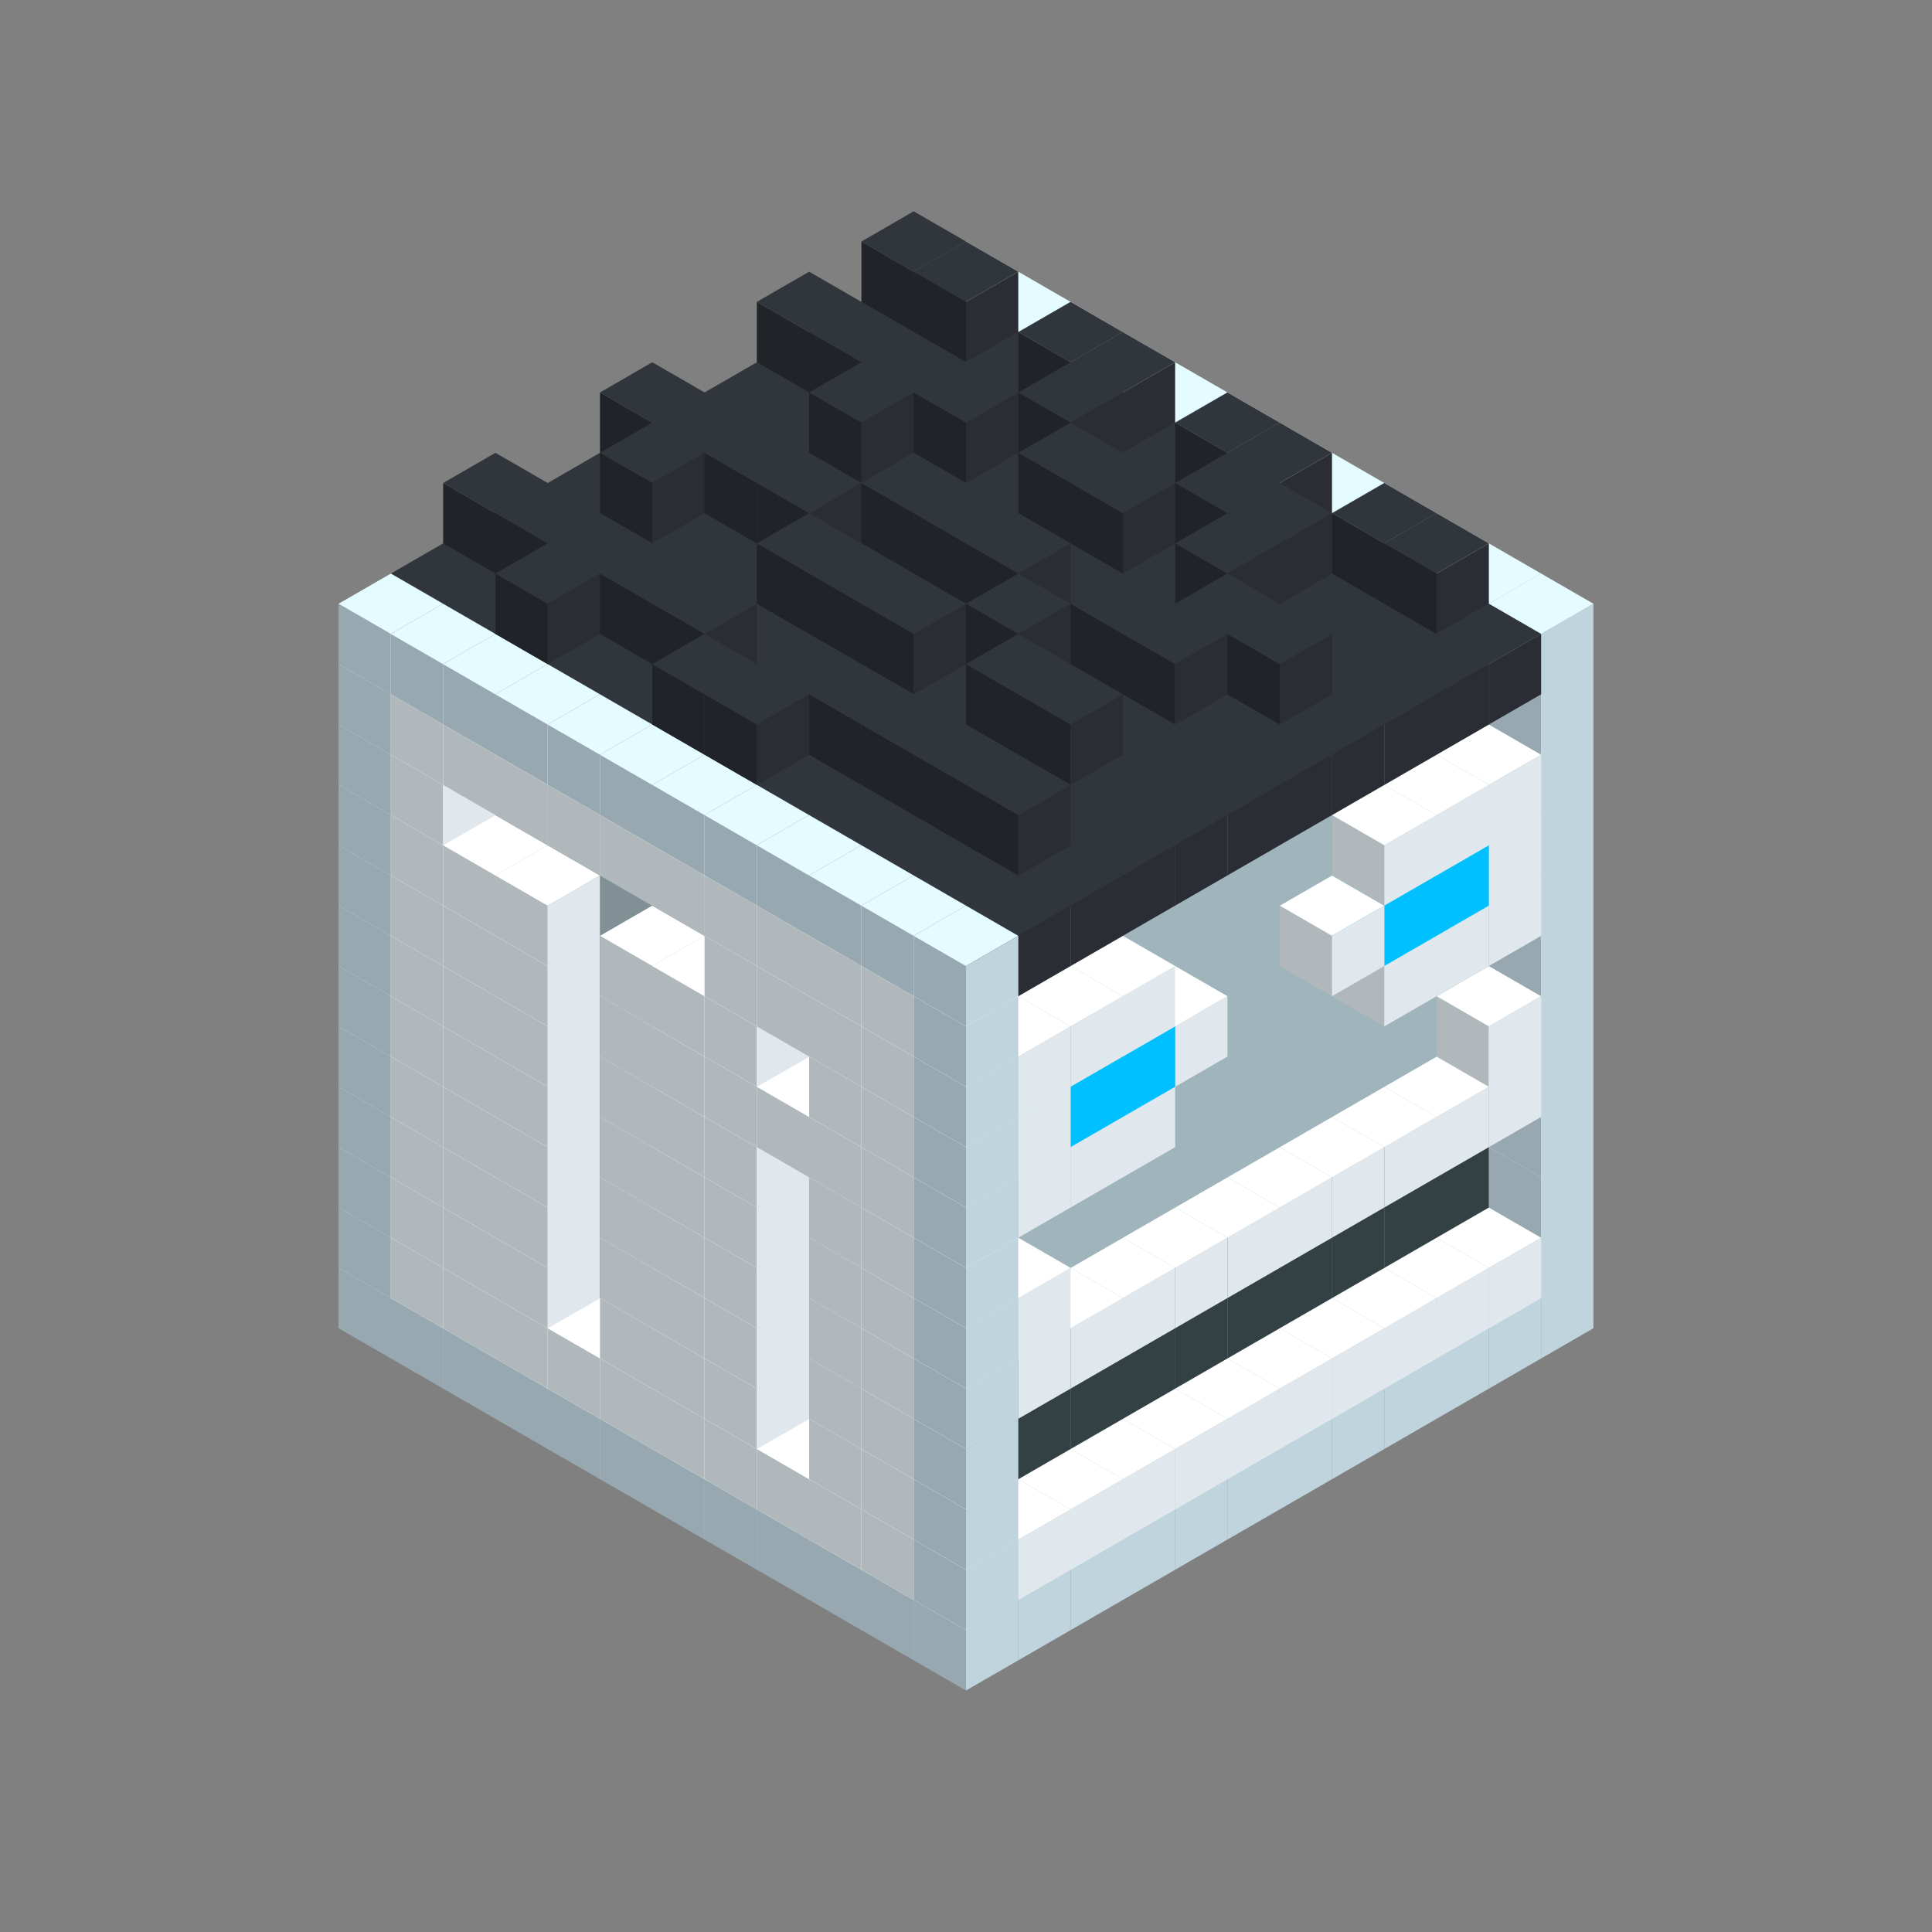 
<svg width='600' height='600' viewBox='4436371 5550000 3200000 3200000' xmlns='http://www.w3.org/2000/svg' xmlns:xlink='http://www.w3.org/1999/xlink'>
<rect x="4436371" y="5550000" width="3200000" height="3200000" fill="#808080" stroke="none"/>
<use xlink:href='#v-0x000000ff-4' transform='translate(983738,3600000)'/>
<use xlink:href='#v-0x000000ff-4' transform='translate(1070341,3650000)'/>
<use xlink:href='#v-0x000000ff-4' transform='translate(1156944,3700000)'/>
<use xlink:href='#v-0x000000ff-4' transform='translate(1243547,3750000)'/>
<use xlink:href='#v-0x000000ff-4' transform='translate(1330150,3800000)'/>
<use xlink:href='#v-0x000000ff-4' transform='translate(1416753,3850000)'/>
<use xlink:href='#v-0x000000ff-4' transform='translate(1503356,3900000)'/>
<use xlink:href='#v-0x000000ff-4' transform='translate(1589959,3950000)'/>
<use xlink:href='#v-0x000000ff-4' transform='translate(1676562,4000000)'/>
<use xlink:href='#v-0x000000ff-4' transform='translate(1763165,4050000)'/>
<use xlink:href='#v-0x000000ff-4' transform='translate(1849768,4100000)'/>
<use xlink:href='#v-0x000000ff-4' transform='translate(2889004,3600000)'/>
<use xlink:href='#v-0x000000ff-4' transform='translate(2802401,3650000)'/>
<use xlink:href='#v-0x000000ff-4' transform='translate(2715798,3700000)'/>
<use xlink:href='#v-0x000000ff-4' transform='translate(2629195,3750000)'/>
<use xlink:href='#v-0x000000ff-4' transform='translate(2542592,3800000)'/>
<use xlink:href='#v-0x000000ff-4' transform='translate(2455989,3850000)'/>
<use xlink:href='#v-0x000000ff-4' transform='translate(2369386,3900000)'/>
<use xlink:href='#v-0x000000ff-4' transform='translate(2282783,3950000)'/>
<use xlink:href='#v-0x000000ff-4' transform='translate(2196180,4000000)'/>
<use xlink:href='#v-0x000000ff-4' transform='translate(2109577,4050000)'/>
<use xlink:href='#v-0x000000ff-4' transform='translate(2022974,4100000)'/>
<use xlink:href='#v-0x000000ff-4' transform='translate(1936371,4150000)'/>
<use xlink:href='#v-0x000000ff-4' transform='translate(983738,3500000)'/>
<use xlink:href='#v-0x000000ff-1' transform='translate(1070341,3550000)'/>
<use xlink:href='#v-0x000000ff-1' transform='translate(1156944,3600000)'/>
<use xlink:href='#v-0x000000ff-1' transform='translate(1243547,3650000)'/>
<use xlink:href='#v-0x000000ff-1' transform='translate(1330150,3700000)'/>
<use xlink:href='#v-0x000000ff-1' transform='translate(1416753,3750000)'/>
<use xlink:href='#v-0x000000ff-1' transform='translate(1503356,3800000)'/>
<use xlink:href='#v-0x000000ff-1' transform='translate(1589959,3850000)'/>
<use xlink:href='#v-0x000000ff-1' transform='translate(1676562,3900000)'/>
<use xlink:href='#v-0x000000ff-1' transform='translate(1763165,3950000)'/>
<use xlink:href='#v-0x000000ff-2' transform='translate(2715798,3500000)'/>
<use xlink:href='#v-0x000000ff-2' transform='translate(2629195,3550000)'/>
<use xlink:href='#v-0x000000ff-2' transform='translate(2542592,3600000)'/>
<use xlink:href='#v-0x000000ff-2' transform='translate(2455989,3650000)'/>
<use xlink:href='#v-0x000000ff-2' transform='translate(2369386,3700000)'/>
<use xlink:href='#v-0x000000ff-2' transform='translate(2282783,3750000)'/>
<use xlink:href='#v-0x000000ff-2' transform='translate(2196180,3800000)'/>
<use xlink:href='#v-0x000000ff-2' transform='translate(2109577,3850000)'/>
<use xlink:href='#v-0x000000ff-2' transform='translate(2022974,3900000)'/>
<use xlink:href='#v-0x000000ff-2' transform='translate(1936371,3950000)'/>
<use xlink:href='#v-0x000000ff-1' transform='translate(1849768,4000000)'/>
<use xlink:href='#v-0x000000ff-4' transform='translate(2889004,3500000)'/>
<use xlink:href='#v-0x000000ff-1' transform='translate(2802401,3550000)'/>
<use xlink:href='#v-0x000000ff-1' transform='translate(2715798,3600000)'/>
<use xlink:href='#v-0x000000ff-1' transform='translate(2629195,3650000)'/>
<use xlink:href='#v-0x000000ff-1' transform='translate(2542592,3700000)'/>
<use xlink:href='#v-0x000000ff-1' transform='translate(2455989,3750000)'/>
<use xlink:href='#v-0x000000ff-1' transform='translate(2369386,3800000)'/>
<use xlink:href='#v-0x000000ff-1' transform='translate(2282783,3850000)'/>
<use xlink:href='#v-0x000000ff-1' transform='translate(2196180,3900000)'/>
<use xlink:href='#v-0x000000ff-1' transform='translate(2109577,3950000)'/>
<use xlink:href='#v-0x000000ff-1' transform='translate(2022974,4000000)'/>
<use xlink:href='#v-0x000000ff-4' transform='translate(1936371,4050000)'/>
<use xlink:href='#v-0x000000ff-4' transform='translate(983738,3400000)'/>
<use xlink:href='#v-0x000000ff-1' transform='translate(1070341,3450000)'/>
<use xlink:href='#v-0x000000ff-2' transform='translate(1243547,3450000)'/>
<use xlink:href='#v-0x000000ff-1' transform='translate(1156944,3500000)'/>
<use xlink:href='#v-0x000000ff-2' transform='translate(1330150,3500000)'/>
<use xlink:href='#v-0x000000ff-1' transform='translate(1243547,3550000)'/>
<use xlink:href='#v-0x000000ff-2' transform='translate(1416753,3550000)'/>
<use xlink:href='#v-0x000000ff-2' transform='translate(1503356,3600000)'/>
<use xlink:href='#v-0x000000ff-1' transform='translate(1416753,3650000)'/>
<use xlink:href='#v-0x000000ff-2' transform='translate(1589959,3650000)'/>
<use xlink:href='#v-0x000000ff-1' transform='translate(1503356,3700000)'/>
<use xlink:href='#v-0x000000ff-2' transform='translate(1676562,3700000)'/>
<use xlink:href='#v-0x000000ff-1' transform='translate(1589959,3750000)'/>
<use xlink:href='#v-0x000000ff-2' transform='translate(1763165,3750000)'/>
<use xlink:href='#v-0x000000ff-2' transform='translate(1849768,3800000)'/>
<use xlink:href='#v-0x000000ff-1' transform='translate(1763165,3850000)'/>
<use xlink:href='#v-0x000000ff-5' transform='translate(2715798,3400000)'/>
<use xlink:href='#v-0x000000ff-5' transform='translate(2629195,3450000)'/>
<use xlink:href='#v-0x000000ff-5' transform='translate(2542592,3500000)'/>
<use xlink:href='#v-0x000000ff-5' transform='translate(2455989,3550000)'/>
<use xlink:href='#v-0x000000ff-5' transform='translate(2369386,3600000)'/>
<use xlink:href='#v-0x000000ff-5' transform='translate(2282783,3650000)'/>
<use xlink:href='#v-0x000000ff-5' transform='translate(2196180,3700000)'/>
<use xlink:href='#v-0x000000ff-5' transform='translate(2109577,3750000)'/>
<use xlink:href='#v-0x000000ff-5' transform='translate(2022974,3800000)'/>
<use xlink:href='#v-0x000000ff-5' transform='translate(1936371,3850000)'/>
<use xlink:href='#v-0x000000ff-1' transform='translate(1849768,3900000)'/>
<use xlink:href='#v-0x000000ff-4' transform='translate(2889004,3400000)'/>
<use xlink:href='#v-0x000000ff-4' transform='translate(1936371,3950000)'/>
<use xlink:href='#v-0x000000ff-4' transform='translate(983738,3300000)'/>
<use xlink:href='#v-0x000000ff-1' transform='translate(1070341,3350000)'/>
<use xlink:href='#v-0x000000ff-2' transform='translate(1243547,3350000)'/>
<use xlink:href='#v-0x000000ff-1' transform='translate(1156944,3400000)'/>
<use xlink:href='#v-0x000000ff-2' transform='translate(1330150,3400000)'/>
<use xlink:href='#v-0x000000ff-1' transform='translate(1243547,3450000)'/>
<use xlink:href='#v-0x000000ff-2' transform='translate(1416753,3450000)'/>
<use xlink:href='#v-0x000000ff-2' transform='translate(1503356,3500000)'/>
<use xlink:href='#v-0x000000ff-1' transform='translate(1416753,3550000)'/>
<use xlink:href='#v-0x000000ff-2' transform='translate(1589959,3550000)'/>
<use xlink:href='#v-0x000000ff-1' transform='translate(1503356,3600000)'/>
<use xlink:href='#v-0x000000ff-2' transform='translate(1676562,3600000)'/>
<use xlink:href='#v-0x000000ff-1' transform='translate(1589959,3650000)'/>
<use xlink:href='#v-0x000000ff-2' transform='translate(1763165,3650000)'/>
<use xlink:href='#v-0x000000ff-2' transform='translate(1849768,3700000)'/>
<use xlink:href='#v-0x000000ff-1' transform='translate(1763165,3750000)'/>
<use xlink:href='#v-0x000000ff-5' transform='translate(2715798,3300000)'/>
<use xlink:href='#v-0x000000ff-5' transform='translate(2629195,3350000)'/>
<use xlink:href='#v-0x000000ff-5' transform='translate(2542592,3400000)'/>
<use xlink:href='#v-0x000000ff-5' transform='translate(2455989,3450000)'/>
<use xlink:href='#v-0x000000ff-5' transform='translate(2369386,3500000)'/>
<use xlink:href='#v-0x000000ff-5' transform='translate(2282783,3550000)'/>
<use xlink:href='#v-0x000000ff-5' transform='translate(2196180,3600000)'/>
<use xlink:href='#v-0x000000ff-5' transform='translate(2109577,3650000)'/>
<use xlink:href='#v-0x000000ff-5' transform='translate(2022974,3700000)'/>
<use xlink:href='#v-0x000000ff-5' transform='translate(1936371,3750000)'/>
<use xlink:href='#v-0x000000ff-1' transform='translate(1849768,3800000)'/>
<use xlink:href='#v-0x000000ff-4' transform='translate(2889004,3300000)'/>
<use xlink:href='#v-0x000000ff-4' transform='translate(1936371,3850000)'/>
<use xlink:href='#v-0x000000ff-4' transform='translate(983738,3200000)'/>
<use xlink:href='#v-0x000000ff-1' transform='translate(1070341,3250000)'/>
<use xlink:href='#v-0x000000ff-2' transform='translate(1243547,3250000)'/>
<use xlink:href='#v-0x000000ff-1' transform='translate(1156944,3300000)'/>
<use xlink:href='#v-0x000000ff-2' transform='translate(1330150,3300000)'/>
<use xlink:href='#v-0x000000ff-1' transform='translate(1243547,3350000)'/>
<use xlink:href='#v-0x000000ff-2' transform='translate(1416753,3350000)'/>
<use xlink:href='#v-0x000000ff-2' transform='translate(1503356,3400000)'/>
<use xlink:href='#v-0x000000ff-1' transform='translate(1416753,3450000)'/>
<use xlink:href='#v-0x000000ff-2' transform='translate(1589959,3450000)'/>
<use xlink:href='#v-0x000000ff-1' transform='translate(1503356,3500000)'/>
<use xlink:href='#v-0x000000ff-2' transform='translate(1676562,3500000)'/>
<use xlink:href='#v-0x000000ff-1' transform='translate(1589959,3550000)'/>
<use xlink:href='#v-0x000000ff-2' transform='translate(1763165,3550000)'/>
<use xlink:href='#v-0x000000ff-2' transform='translate(1849768,3600000)'/>
<use xlink:href='#v-0x000000ff-1' transform='translate(1763165,3650000)'/>
<use xlink:href='#v-0x000000ff-2' transform='translate(2715798,3200000)'/>
<use xlink:href='#v-0x000000ff-2' transform='translate(2629195,3250000)'/>
<use xlink:href='#v-0x000000ff-2' transform='translate(2542592,3300000)'/>
<use xlink:href='#v-0x000000ff-2' transform='translate(2455989,3350000)'/>
<use xlink:href='#v-0x000000ff-2' transform='translate(2369386,3400000)'/>
<use xlink:href='#v-0x000000ff-2' transform='translate(2282783,3450000)'/>
<use xlink:href='#v-0x000000ff-2' transform='translate(2196180,3500000)'/>
<use xlink:href='#v-0x000000ff-2' transform='translate(2109577,3550000)'/>
<use xlink:href='#v-0x000000ff-2' transform='translate(2022974,3600000)'/>
<use xlink:href='#v-0x000000ff-2' transform='translate(1936371,3650000)'/>
<use xlink:href='#v-0x000000ff-1' transform='translate(1849768,3700000)'/>
<use xlink:href='#v-0x000000ff-4' transform='translate(2889004,3200000)'/>
<use xlink:href='#v-0x000000ff-1' transform='translate(2802401,3250000)'/>
<use xlink:href='#v-0x000000ff-1' transform='translate(2715798,3300000)'/>
<use xlink:href='#v-0x000000ff-1' transform='translate(2629195,3350000)'/>
<use xlink:href='#v-0x000000ff-1' transform='translate(2542592,3400000)'/>
<use xlink:href='#v-0x000000ff-1' transform='translate(2455989,3450000)'/>
<use xlink:href='#v-0x000000ff-1' transform='translate(2369386,3500000)'/>
<use xlink:href='#v-0x000000ff-1' transform='translate(2282783,3550000)'/>
<use xlink:href='#v-0x000000ff-1' transform='translate(2196180,3600000)'/>
<use xlink:href='#v-0x000000ff-1' transform='translate(2109577,3650000)'/>
<use xlink:href='#v-0x000000ff-1' transform='translate(2022974,3700000)'/>
<use xlink:href='#v-0x000000ff-4' transform='translate(1936371,3750000)'/>
<use xlink:href='#v-0x000000ff-4' transform='translate(983738,3100000)'/>
<use xlink:href='#v-0x000000ff-1' transform='translate(1070341,3150000)'/>
<use xlink:href='#v-0x000000ff-2' transform='translate(1243547,3150000)'/>
<use xlink:href='#v-0x000000ff-1' transform='translate(1156944,3200000)'/>
<use xlink:href='#v-0x000000ff-2' transform='translate(1330150,3200000)'/>
<use xlink:href='#v-0x000000ff-1' transform='translate(1243547,3250000)'/>
<use xlink:href='#v-0x000000ff-2' transform='translate(1416753,3250000)'/>
<use xlink:href='#v-0x000000ff-2' transform='translate(1503356,3300000)'/>
<use xlink:href='#v-0x000000ff-1' transform='translate(1416753,3350000)'/>
<use xlink:href='#v-0x000000ff-2' transform='translate(1589959,3350000)'/>
<use xlink:href='#v-0x000000ff-1' transform='translate(1503356,3400000)'/>
<use xlink:href='#v-0x000000ff-2' transform='translate(1676562,3400000)'/>
<use xlink:href='#v-0x000000ff-1' transform='translate(1589959,3450000)'/>
<use xlink:href='#v-0x000000ff-2' transform='translate(1763165,3450000)'/>
<use xlink:href='#v-0x000000ff-2' transform='translate(1849768,3500000)'/>
<use xlink:href='#v-0x000000ff-1' transform='translate(1763165,3550000)'/>
<use xlink:href='#v-0x000000ff-2' transform='translate(2715798,3100000)'/>
<use xlink:href='#v-0x000000ff-2' transform='translate(2629195,3150000)'/>
<use xlink:href='#v-0x000000ff-2' transform='translate(2542592,3200000)'/>
<use xlink:href='#v-0x000000ff-2' transform='translate(2455989,3250000)'/>
<use xlink:href='#v-0x000000ff-2' transform='translate(2369386,3300000)'/>
<use xlink:href='#v-0x000000ff-2' transform='translate(2282783,3350000)'/>
<use xlink:href='#v-0x000000ff-2' transform='translate(2196180,3400000)'/>
<use xlink:href='#v-0x000000ff-2' transform='translate(2109577,3450000)'/>
<use xlink:href='#v-0x000000ff-2' transform='translate(2022974,3500000)'/>
<use xlink:href='#v-0x000000ff-2' transform='translate(1936371,3550000)'/>
<use xlink:href='#v-0x000000ff-1' transform='translate(1849768,3600000)'/>
<use xlink:href='#v-0x000000ff-4' transform='translate(2889004,3100000)'/>
<use xlink:href='#v-0x000000ff-1' transform='translate(2802401,3150000)'/>
<use xlink:href='#v-0x000000ff-1' transform='translate(2022974,3600000)'/>
<use xlink:href='#v-0x000000ff-4' transform='translate(1936371,3650000)'/>
<use xlink:href='#v-0x000000ff-4' transform='translate(983738,3000000)'/>
<use xlink:href='#v-0x000000ff-1' transform='translate(1070341,3050000)'/>
<use xlink:href='#v-0x000000ff-2' transform='translate(1243547,3050000)'/>
<use xlink:href='#v-0x000000ff-1' transform='translate(1156944,3100000)'/>
<use xlink:href='#v-0x000000ff-2' transform='translate(1330150,3100000)'/>
<use xlink:href='#v-0x000000ff-1' transform='translate(1243547,3150000)'/>
<use xlink:href='#v-0x000000ff-2' transform='translate(1416753,3150000)'/>
<use xlink:href='#v-0x000000ff-2' transform='translate(1503356,3200000)'/>
<use xlink:href='#v-0x000000ff-1' transform='translate(1416753,3250000)'/>
<use xlink:href='#v-0x000000ff-2' transform='translate(1589959,3250000)'/>
<use xlink:href='#v-0x000000ff-1' transform='translate(1503356,3300000)'/>
<use xlink:href='#v-0x000000ff-2' transform='translate(1676562,3300000)'/>
<use xlink:href='#v-0x000000ff-1' transform='translate(1589959,3350000)'/>
<use xlink:href='#v-0x000000ff-2' transform='translate(1763165,3350000)'/>
<use xlink:href='#v-0x000000ff-2' transform='translate(1849768,3400000)'/>
<use xlink:href='#v-0x000000ff-1' transform='translate(1763165,3450000)'/>
<use xlink:href='#v-0x000000ff-2' transform='translate(2715798,3000000)'/>
<use xlink:href='#v-0x000000ff-2' transform='translate(2629195,3050000)'/>
<use xlink:href='#v-0x000000ff-2' transform='translate(2542592,3100000)'/>
<use xlink:href='#v-0x000000ff-2' transform='translate(2455989,3150000)'/>
<use xlink:href='#v-0x000000ff-2' transform='translate(2369386,3200000)'/>
<use xlink:href='#v-0x000000ff-2' transform='translate(2282783,3250000)'/>
<use xlink:href='#v-0x000000ff-2' transform='translate(2196180,3300000)'/>
<use xlink:href='#v-0x000000ff-2' transform='translate(2109577,3350000)'/>
<use xlink:href='#v-0x000000ff-2' transform='translate(2022974,3400000)'/>
<use xlink:href='#v-0x000000ff-2' transform='translate(1936371,3450000)'/>
<use xlink:href='#v-0x000000ff-1' transform='translate(1849768,3500000)'/>
<use xlink:href='#v-0x000000ff-4' transform='translate(2889004,3000000)'/>
<use xlink:href='#v-0x000000ff-4' transform='translate(1936371,3550000)'/>
<use xlink:href='#v-0x000000ff-4' transform='translate(983738,2900000)'/>
<use xlink:href='#v-0x000000ff-1' transform='translate(1070341,2950000)'/>
<use xlink:href='#v-0x000000ff-2' transform='translate(1243547,2950000)'/>
<use xlink:href='#v-0x000000ff-1' transform='translate(1156944,3000000)'/>
<use xlink:href='#v-0x000000ff-2' transform='translate(1330150,3000000)'/>
<use xlink:href='#v-0x000000ff-1' transform='translate(1243547,3050000)'/>
<use xlink:href='#v-0x000000ff-2' transform='translate(1416753,3050000)'/>
<use xlink:href='#v-0x000000ff-2' transform='translate(1503356,3100000)'/>
<use xlink:href='#v-0x000000ff-1' transform='translate(1416753,3150000)'/>
<use xlink:href='#v-0x000000ff-2' transform='translate(1589959,3150000)'/>
<use xlink:href='#v-0x000000ff-1' transform='translate(1503356,3200000)'/>
<use xlink:href='#v-0x000000ff-2' transform='translate(1676562,3200000)'/>
<use xlink:href='#v-0x000000ff-1' transform='translate(1589959,3250000)'/>
<use xlink:href='#v-0x000000ff-2' transform='translate(1763165,3250000)'/>
<use xlink:href='#v-0x000000ff-1' transform='translate(1676562,3300000)'/>
<use xlink:href='#v-0x000000ff-2' transform='translate(1849768,3300000)'/>
<use xlink:href='#v-0x000000ff-1' transform='translate(1763165,3350000)'/>
<use xlink:href='#v-0x000000ff-2' transform='translate(2715798,2900000)'/>
<use xlink:href='#v-0x000000ff-2' transform='translate(2629195,2950000)'/>
<use xlink:href='#v-0x000000ff-2' transform='translate(2542592,3000000)'/>
<use xlink:href='#v-0x000000ff-2' transform='translate(2455989,3050000)'/>
<use xlink:href='#v-0x000000ff-2' transform='translate(2369386,3100000)'/>
<use xlink:href='#v-0x000000ff-2' transform='translate(2282783,3150000)'/>
<use xlink:href='#v-0x000000ff-2' transform='translate(2196180,3200000)'/>
<use xlink:href='#v-0x000000ff-2' transform='translate(2109577,3250000)'/>
<use xlink:href='#v-0x000000ff-2' transform='translate(2022974,3300000)'/>
<use xlink:href='#v-0x000000ff-2' transform='translate(1936371,3350000)'/>
<use xlink:href='#v-0x000000ff-1' transform='translate(1849768,3400000)'/>
<use xlink:href='#v-0x000000ff-4' transform='translate(2889004,2900000)'/>
<use xlink:href='#v-0x000000ff-1' transform='translate(2802401,2950000)'/>
<use xlink:href='#v-0x000000ff-1' transform='translate(2715798,3000000)'/>
<use xlink:href='#v-0x000000ff-1' transform='translate(2629195,3050000)'/>
<use xlink:href='#v-0x000000ff-1' transform='translate(2196180,3300000)'/>
<use xlink:href='#v-0x000000ff-1' transform='translate(2109577,3350000)'/>
<use xlink:href='#v-0x000000ff-1' transform='translate(2022974,3400000)'/>
<use xlink:href='#v-0x000000ff-4' transform='translate(1936371,3450000)'/>
<use xlink:href='#v-0x000000ff-4' transform='translate(983738,2800000)'/>
<use xlink:href='#v-0x000000ff-1' transform='translate(1070341,2850000)'/>
<use xlink:href='#v-0x000000ff-2' transform='translate(1243547,2850000)'/>
<use xlink:href='#v-0x000000ff-1' transform='translate(1156944,2900000)'/>
<use xlink:href='#v-0x000000ff-2' transform='translate(1330150,2900000)'/>
<use xlink:href='#v-0x000000ff-1' transform='translate(1243547,2950000)'/>
<use xlink:href='#v-0x000000ff-2' transform='translate(1416753,2950000)'/>
<use xlink:href='#v-0x000000ff-2' transform='translate(1503356,3000000)'/>
<use xlink:href='#v-0x000000ff-1' transform='translate(1416753,3050000)'/>
<use xlink:href='#v-0x000000ff-2' transform='translate(1589959,3050000)'/>
<use xlink:href='#v-0x000000ff-1' transform='translate(1503356,3100000)'/>
<use xlink:href='#v-0x000000ff-2' transform='translate(1676562,3100000)'/>
<use xlink:href='#v-0x000000ff-1' transform='translate(1589959,3150000)'/>
<use xlink:href='#v-0x000000ff-2' transform='translate(1763165,3150000)'/>
<use xlink:href='#v-0x000000ff-2' transform='translate(1849768,3200000)'/>
<use xlink:href='#v-0x000000ff-1' transform='translate(1763165,3250000)'/>
<use xlink:href='#v-0x000000ff-2' transform='translate(2715798,2800000)'/>
<use xlink:href='#v-0x000000ff-2' transform='translate(2629195,2850000)'/>
<use xlink:href='#v-0x000000ff-2' transform='translate(2542592,2900000)'/>
<use xlink:href='#v-0x000000ff-2' transform='translate(2455989,2950000)'/>
<use xlink:href='#v-0x000000ff-2' transform='translate(2369386,3000000)'/>
<use xlink:href='#v-0x000000ff-2' transform='translate(2282783,3050000)'/>
<use xlink:href='#v-0x000000ff-2' transform='translate(2196180,3100000)'/>
<use xlink:href='#v-0x000000ff-2' transform='translate(2109577,3150000)'/>
<use xlink:href='#v-0x000000ff-2' transform='translate(2022974,3200000)'/>
<use xlink:href='#v-0x000000ff-2' transform='translate(1936371,3250000)'/>
<use xlink:href='#v-0x000000ff-1' transform='translate(1849768,3300000)'/>
<use xlink:href='#v-0x000000ff-4' transform='translate(2889004,2800000)'/>
<use xlink:href='#v-0x000000ff-1' transform='translate(2802401,2850000)'/>
<use xlink:href='#v-0x000000ff-3' transform='translate(2715798,2900000)'/>
<use xlink:href='#v-0x000000ff-3' transform='translate(2629195,2950000)'/>
<use xlink:href='#v-0x000000ff-1' transform='translate(2542592,3000000)'/>
<use xlink:href='#v-0x000000ff-1' transform='translate(2282783,3150000)'/>
<use xlink:href='#v-0x000000ff-3' transform='translate(2196180,3200000)'/>
<use xlink:href='#v-0x000000ff-3' transform='translate(2109577,3250000)'/>
<use xlink:href='#v-0x000000ff-1' transform='translate(2022974,3300000)'/>
<use xlink:href='#v-0x000000ff-4' transform='translate(1936371,3350000)'/>
<use xlink:href='#v-0x000000ff-4' transform='translate(983738,2700000)'/>
<use xlink:href='#v-0x000000ff-1' transform='translate(1070341,2750000)'/>
<use xlink:href='#v-0x000000ff-2' transform='translate(1243547,2750000)'/>
<use xlink:href='#v-0x000000ff-2' transform='translate(1330150,2800000)'/>
<use xlink:href='#v-0x000000ff-2' transform='translate(1416753,2850000)'/>
<use xlink:href='#v-0x000000ff-2' transform='translate(1503356,2900000)'/>
<use xlink:href='#v-0x000000ff-2' transform='translate(1589959,2950000)'/>
<use xlink:href='#v-0x000000ff-2' transform='translate(1676562,3000000)'/>
<use xlink:href='#v-0x000000ff-1' transform='translate(1589959,3050000)'/>
<use xlink:href='#v-0x000000ff-2' transform='translate(1763165,3050000)'/>
<use xlink:href='#v-0x000000ff-1' transform='translate(1676562,3100000)'/>
<use xlink:href='#v-0x000000ff-2' transform='translate(1849768,3100000)'/>
<use xlink:href='#v-0x000000ff-1' transform='translate(1763165,3150000)'/>
<use xlink:href='#v-0x000000ff-2' transform='translate(2715798,2700000)'/>
<use xlink:href='#v-0x000000ff-2' transform='translate(2629195,2750000)'/>
<use xlink:href='#v-0x000000ff-2' transform='translate(2542592,2800000)'/>
<use xlink:href='#v-0x000000ff-2' transform='translate(2455989,2850000)'/>
<use xlink:href='#v-0x000000ff-2' transform='translate(2369386,2900000)'/>
<use xlink:href='#v-0x000000ff-2' transform='translate(2282783,2950000)'/>
<use xlink:href='#v-0x000000ff-2' transform='translate(2196180,3000000)'/>
<use xlink:href='#v-0x000000ff-2' transform='translate(2109577,3050000)'/>
<use xlink:href='#v-0x000000ff-2' transform='translate(2022974,3100000)'/>
<use xlink:href='#v-0x000000ff-2' transform='translate(1936371,3150000)'/>
<use xlink:href='#v-0x000000ff-1' transform='translate(1849768,3200000)'/>
<use xlink:href='#v-0x000000ff-4' transform='translate(2889004,2700000)'/>
<use xlink:href='#v-0x000000ff-1' transform='translate(2802401,2750000)'/>
<use xlink:href='#v-0x000000ff-1' transform='translate(2715798,2800000)'/>
<use xlink:href='#v-0x000000ff-1' transform='translate(2629195,2850000)'/>
<use xlink:href='#v-0x000000ff-1' transform='translate(2196180,3100000)'/>
<use xlink:href='#v-0x000000ff-1' transform='translate(2109577,3150000)'/>
<use xlink:href='#v-0x000000ff-1' transform='translate(2022974,3200000)'/>
<use xlink:href='#v-0x000000ff-4' transform='translate(1936371,3250000)'/>
<use xlink:href='#v-0x000000ff-4' transform='translate(983738,2600000)'/>
<use xlink:href='#v-0x000000ff-1' transform='translate(1070341,2650000)'/>
<use xlink:href='#v-0x000000ff-1' transform='translate(1156944,2700000)'/>
<use xlink:href='#v-0x000000ff-1' transform='translate(1243547,2750000)'/>
<use xlink:href='#v-0x000000ff-1' transform='translate(1330150,2800000)'/>
<use xlink:href='#v-0x000000ff-1' transform='translate(1416753,2850000)'/>
<use xlink:href='#v-0x000000ff-1' transform='translate(1503356,2900000)'/>
<use xlink:href='#v-0x000000ff-1' transform='translate(1589959,2950000)'/>
<use xlink:href='#v-0x000000ff-1' transform='translate(1676562,3000000)'/>
<use xlink:href='#v-0x000000ff-1' transform='translate(1763165,3050000)'/>
<use xlink:href='#v-0x000000ff-2' transform='translate(2715798,2600000)'/>
<use xlink:href='#v-0x000000ff-2' transform='translate(2629195,2650000)'/>
<use xlink:href='#v-0x000000ff-2' transform='translate(2542592,2700000)'/>
<use xlink:href='#v-0x000000ff-2' transform='translate(2455989,2750000)'/>
<use xlink:href='#v-0x000000ff-2' transform='translate(2369386,2800000)'/>
<use xlink:href='#v-0x000000ff-2' transform='translate(2282783,2850000)'/>
<use xlink:href='#v-0x000000ff-2' transform='translate(2196180,2900000)'/>
<use xlink:href='#v-0x000000ff-2' transform='translate(2109577,2950000)'/>
<use xlink:href='#v-0x000000ff-2' transform='translate(2022974,3000000)'/>
<use xlink:href='#v-0x000000ff-2' transform='translate(1936371,3050000)'/>
<use xlink:href='#v-0x000000ff-1' transform='translate(1849768,3100000)'/>
<use xlink:href='#v-0x000000ff-4' transform='translate(2889004,2600000)'/>
<use xlink:href='#v-0x000000ff-4' transform='translate(1936371,3150000)'/>
<use xlink:href='#v-0x000000ff-4' transform='translate(1936371,1950000)'/>
<use xlink:href='#v-0x000000ff-6' transform='translate(1849768,2000000)'/>
<use xlink:href='#v-0x000000ff-6' transform='translate(1763165,2050000)'/>
<use xlink:href='#v-0x000000ff-6' transform='translate(1676562,2100000)'/>
<use xlink:href='#v-0x000000ff-6' transform='translate(1589959,2150000)'/>
<use xlink:href='#v-0x000000ff-6' transform='translate(1503356,2200000)'/>
<use xlink:href='#v-0x000000ff-6' transform='translate(1416753,2250000)'/>
<use xlink:href='#v-0x000000ff-6' transform='translate(1330150,2300000)'/>
<use xlink:href='#v-0x000000ff-6' transform='translate(1243547,2350000)'/>
<use xlink:href='#v-0x000000ff-6' transform='translate(1156944,2400000)'/>
<use xlink:href='#v-0x000000ff-6' transform='translate(1070341,2450000)'/>
<use xlink:href='#v-0x000000ff-4' transform='translate(983738,2500000)'/>
<use xlink:href='#v-0x000000ff-4' transform='translate(2022974,2000000)'/>
<use xlink:href='#v-0x000000ff-6' transform='translate(1936371,2050000)'/>
<use xlink:href='#v-0x000000ff-6' transform='translate(1849768,2100000)'/>
<use xlink:href='#v-0x000000ff-6' transform='translate(1763165,2150000)'/>
<use xlink:href='#v-0x000000ff-6' transform='translate(1676562,2200000)'/>
<use xlink:href='#v-0x000000ff-6' transform='translate(1589959,2250000)'/>
<use xlink:href='#v-0x000000ff-6' transform='translate(1503356,2300000)'/>
<use xlink:href='#v-0x000000ff-6' transform='translate(1416753,2350000)'/>
<use xlink:href='#v-0x000000ff-6' transform='translate(1330150,2400000)'/>
<use xlink:href='#v-0x000000ff-6' transform='translate(1243547,2450000)'/>
<use xlink:href='#v-0x000000ff-6' transform='translate(1156944,2500000)'/>
<use xlink:href='#v-0x000000ff-4' transform='translate(1070341,2550000)'/>
<use xlink:href='#v-0x000000ff-4' transform='translate(2109577,2050000)'/>
<use xlink:href='#v-0x000000ff-6' transform='translate(2022974,2100000)'/>
<use xlink:href='#v-0x000000ff-6' transform='translate(1936371,2150000)'/>
<use xlink:href='#v-0x000000ff-6' transform='translate(1849768,2200000)'/>
<use xlink:href='#v-0x000000ff-6' transform='translate(1763165,2250000)'/>
<use xlink:href='#v-0x000000ff-6' transform='translate(1676562,2300000)'/>
<use xlink:href='#v-0x000000ff-6' transform='translate(1589959,2350000)'/>
<use xlink:href='#v-0x000000ff-6' transform='translate(1503356,2400000)'/>
<use xlink:href='#v-0x000000ff-6' transform='translate(1416753,2450000)'/>
<use xlink:href='#v-0x000000ff-6' transform='translate(1330150,2500000)'/>
<use xlink:href='#v-0x000000ff-6' transform='translate(1243547,2550000)'/>
<use xlink:href='#v-0x000000ff-4' transform='translate(1156944,2600000)'/>
<use xlink:href='#v-0x000000ff-4' transform='translate(2196180,2100000)'/>
<use xlink:href='#v-0x000000ff-6' transform='translate(2109577,2150000)'/>
<use xlink:href='#v-0x000000ff-6' transform='translate(2022974,2200000)'/>
<use xlink:href='#v-0x000000ff-6' transform='translate(1936371,2250000)'/>
<use xlink:href='#v-0x000000ff-6' transform='translate(1849768,2300000)'/>
<use xlink:href='#v-0x000000ff-6' transform='translate(1763165,2350000)'/>
<use xlink:href='#v-0x000000ff-6' transform='translate(1676562,2400000)'/>
<use xlink:href='#v-0x000000ff-6' transform='translate(1589959,2450000)'/>
<use xlink:href='#v-0x000000ff-6' transform='translate(1503356,2500000)'/>
<use xlink:href='#v-0x000000ff-6' transform='translate(1416753,2550000)'/>
<use xlink:href='#v-0x000000ff-6' transform='translate(1330150,2600000)'/>
<use xlink:href='#v-0x000000ff-4' transform='translate(1243547,2650000)'/>
<use xlink:href='#v-0x000000ff-4' transform='translate(2282783,2150000)'/>
<use xlink:href='#v-0x000000ff-6' transform='translate(2196180,2200000)'/>
<use xlink:href='#v-0x000000ff-6' transform='translate(2109577,2250000)'/>
<use xlink:href='#v-0x000000ff-6' transform='translate(2022974,2300000)'/>
<use xlink:href='#v-0x000000ff-6' transform='translate(1936371,2350000)'/>
<use xlink:href='#v-0x000000ff-6' transform='translate(1849768,2400000)'/>
<use xlink:href='#v-0x000000ff-6' transform='translate(1763165,2450000)'/>
<use xlink:href='#v-0x000000ff-6' transform='translate(1676562,2500000)'/>
<use xlink:href='#v-0x000000ff-6' transform='translate(1589959,2550000)'/>
<use xlink:href='#v-0x000000ff-6' transform='translate(1503356,2600000)'/>
<use xlink:href='#v-0x000000ff-6' transform='translate(1416753,2650000)'/>
<use xlink:href='#v-0x000000ff-4' transform='translate(1330150,2700000)'/>
<use xlink:href='#v-0x000000ff-4' transform='translate(2369386,2200000)'/>
<use xlink:href='#v-0x000000ff-6' transform='translate(2282783,2250000)'/>
<use xlink:href='#v-0x000000ff-6' transform='translate(2196180,2300000)'/>
<use xlink:href='#v-0x000000ff-6' transform='translate(2109577,2350000)'/>
<use xlink:href='#v-0x000000ff-6' transform='translate(2022974,2400000)'/>
<use xlink:href='#v-0x000000ff-6' transform='translate(1936371,2450000)'/>
<use xlink:href='#v-0x000000ff-6' transform='translate(1849768,2500000)'/>
<use xlink:href='#v-0x000000ff-6' transform='translate(1763165,2550000)'/>
<use xlink:href='#v-0x000000ff-6' transform='translate(1676562,2600000)'/>
<use xlink:href='#v-0x000000ff-6' transform='translate(1589959,2650000)'/>
<use xlink:href='#v-0x000000ff-6' transform='translate(1503356,2700000)'/>
<use xlink:href='#v-0x000000ff-4' transform='translate(1416753,2750000)'/>
<use xlink:href='#v-0x000000ff-4' transform='translate(2455989,2250000)'/>
<use xlink:href='#v-0x000000ff-6' transform='translate(2369386,2300000)'/>
<use xlink:href='#v-0x000000ff-6' transform='translate(2282783,2350000)'/>
<use xlink:href='#v-0x000000ff-6' transform='translate(2196180,2400000)'/>
<use xlink:href='#v-0x000000ff-6' transform='translate(2109577,2450000)'/>
<use xlink:href='#v-0x000000ff-6' transform='translate(2022974,2500000)'/>
<use xlink:href='#v-0x000000ff-6' transform='translate(1936371,2550000)'/>
<use xlink:href='#v-0x000000ff-6' transform='translate(1849768,2600000)'/>
<use xlink:href='#v-0x000000ff-6' transform='translate(1763165,2650000)'/>
<use xlink:href='#v-0x000000ff-6' transform='translate(1676562,2700000)'/>
<use xlink:href='#v-0x000000ff-6' transform='translate(1589959,2750000)'/>
<use xlink:href='#v-0x000000ff-4' transform='translate(1503356,2800000)'/>
<use xlink:href='#v-0x000000ff-4' transform='translate(2542592,2300000)'/>
<use xlink:href='#v-0x000000ff-6' transform='translate(2455989,2350000)'/>
<use xlink:href='#v-0x000000ff-6' transform='translate(2369386,2400000)'/>
<use xlink:href='#v-0x000000ff-6' transform='translate(2282783,2450000)'/>
<use xlink:href='#v-0x000000ff-6' transform='translate(2196180,2500000)'/>
<use xlink:href='#v-0x000000ff-6' transform='translate(2109577,2550000)'/>
<use xlink:href='#v-0x000000ff-6' transform='translate(2022974,2600000)'/>
<use xlink:href='#v-0x000000ff-6' transform='translate(1936371,2650000)'/>
<use xlink:href='#v-0x000000ff-6' transform='translate(1849768,2700000)'/>
<use xlink:href='#v-0x000000ff-6' transform='translate(1763165,2750000)'/>
<use xlink:href='#v-0x000000ff-6' transform='translate(1676562,2800000)'/>
<use xlink:href='#v-0x000000ff-4' transform='translate(1589959,2850000)'/>
<use xlink:href='#v-0x000000ff-4' transform='translate(2629195,2350000)'/>
<use xlink:href='#v-0x000000ff-6' transform='translate(2542592,2400000)'/>
<use xlink:href='#v-0x000000ff-6' transform='translate(2455989,2450000)'/>
<use xlink:href='#v-0x000000ff-6' transform='translate(2369386,2500000)'/>
<use xlink:href='#v-0x000000ff-6' transform='translate(2282783,2550000)'/>
<use xlink:href='#v-0x000000ff-6' transform='translate(2196180,2600000)'/>
<use xlink:href='#v-0x000000ff-6' transform='translate(2109577,2650000)'/>
<use xlink:href='#v-0x000000ff-6' transform='translate(2022974,2700000)'/>
<use xlink:href='#v-0x000000ff-6' transform='translate(1936371,2750000)'/>
<use xlink:href='#v-0x000000ff-6' transform='translate(1849768,2800000)'/>
<use xlink:href='#v-0x000000ff-6' transform='translate(1763165,2850000)'/>
<use xlink:href='#v-0x000000ff-4' transform='translate(1676562,2900000)'/>
<use xlink:href='#v-0x000000ff-4' transform='translate(2715798,2400000)'/>
<use xlink:href='#v-0x000000ff-6' transform='translate(2629195,2450000)'/>
<use xlink:href='#v-0x000000ff-6' transform='translate(2542592,2500000)'/>
<use xlink:href='#v-0x000000ff-6' transform='translate(2455989,2550000)'/>
<use xlink:href='#v-0x000000ff-6' transform='translate(2369386,2600000)'/>
<use xlink:href='#v-0x000000ff-6' transform='translate(2282783,2650000)'/>
<use xlink:href='#v-0x000000ff-6' transform='translate(2196180,2700000)'/>
<use xlink:href='#v-0x000000ff-6' transform='translate(2109577,2750000)'/>
<use xlink:href='#v-0x000000ff-6' transform='translate(2022974,2800000)'/>
<use xlink:href='#v-0x000000ff-6' transform='translate(1936371,2850000)'/>
<use xlink:href='#v-0x000000ff-6' transform='translate(1849768,2900000)'/>
<use xlink:href='#v-0x000000ff-4' transform='translate(1763165,2950000)'/>
<use xlink:href='#v-0x000000ff-4' transform='translate(2802401,2450000)'/>
<use xlink:href='#v-0x000000ff-6' transform='translate(2715798,2500000)'/>
<use xlink:href='#v-0x000000ff-6' transform='translate(2629195,2550000)'/>
<use xlink:href='#v-0x000000ff-6' transform='translate(2542592,2600000)'/>
<use xlink:href='#v-0x000000ff-6' transform='translate(2455989,2650000)'/>
<use xlink:href='#v-0x000000ff-6' transform='translate(2369386,2700000)'/>
<use xlink:href='#v-0x000000ff-6' transform='translate(2282783,2750000)'/>
<use xlink:href='#v-0x000000ff-6' transform='translate(2196180,2800000)'/>
<use xlink:href='#v-0x000000ff-6' transform='translate(2109577,2850000)'/>
<use xlink:href='#v-0x000000ff-6' transform='translate(2022974,2900000)'/>
<use xlink:href='#v-0x000000ff-6' transform='translate(1936371,2950000)'/>
<use xlink:href='#v-0x000000ff-4' transform='translate(1849768,3000000)'/>
<use xlink:href='#v-0x000000ff-4' transform='translate(2889004,2500000)'/>
<use xlink:href='#v-0x000000ff-6' transform='translate(2802401,2550000)'/>
<use xlink:href='#v-0x000000ff-6' transform='translate(2715798,2600000)'/>
<use xlink:href='#v-0x000000ff-6' transform='translate(2629195,2650000)'/>
<use xlink:href='#v-0x000000ff-6' transform='translate(2542592,2700000)'/>
<use xlink:href='#v-0x000000ff-6' transform='translate(2455989,2750000)'/>
<use xlink:href='#v-0x000000ff-6' transform='translate(2369386,2800000)'/>
<use xlink:href='#v-0x000000ff-6' transform='translate(2282783,2850000)'/>
<use xlink:href='#v-0x000000ff-6' transform='translate(2196180,2900000)'/>
<use xlink:href='#v-0x000000ff-6' transform='translate(2109577,2950000)'/>
<use xlink:href='#v-0x000000ff-6' transform='translate(2022974,3000000)'/>
<use xlink:href='#v-0x000000ff-4' transform='translate(1936371,3050000)'/>
<use xlink:href='#v-0x000000ff-6' transform='translate(1849768,1900000)'/>
<use xlink:href='#v-0x000000ff-6' transform='translate(1676562,2000000)'/>
<use xlink:href='#v-0x000000ff-6' transform='translate(1416753,2150000)'/>
<use xlink:href='#v-0x000000ff-6' transform='translate(1156944,2300000)'/>
<use xlink:href='#v-0x000000ff-6' transform='translate(1936371,1950000)'/>
<use xlink:href='#v-0x000000ff-6' transform='translate(1763165,2050000)'/>
<use xlink:href='#v-0x000000ff-6' transform='translate(1503356,2200000)'/>
<use xlink:href='#v-0x000000ff-6' transform='translate(1416753,2250000)'/>
<use xlink:href='#v-0x000000ff-6' transform='translate(1243547,2350000)'/>
<use xlink:href='#v-0x000000ff-6' transform='translate(1849768,2100000)'/>
<use xlink:href='#v-0x000000ff-6' transform='translate(1763165,2150000)'/>
<use xlink:href='#v-0x000000ff-6' transform='translate(1589959,2250000)'/>
<use xlink:href='#v-0x000000ff-6' transform='translate(1330150,2400000)'/>
<use xlink:href='#v-0x000000ff-6' transform='translate(1243547,2450000)'/>
<use xlink:href='#v-0x000000ff-6' transform='translate(2109577,2050000)'/>
<use xlink:href='#v-0x000000ff-6' transform='translate(1936371,2150000)'/>
<use xlink:href='#v-0x000000ff-6' transform='translate(1676562,2300000)'/>
<use xlink:href='#v-0x000000ff-6' transform='translate(1416753,2450000)'/>
<use xlink:href='#v-0x000000ff-6' transform='translate(2196180,2100000)'/>
<use xlink:href='#v-0x000000ff-6' transform='translate(2109577,2150000)'/>
<use xlink:href='#v-0x000000ff-6' transform='translate(1849768,2300000)'/>
<use xlink:href='#v-0x000000ff-6' transform='translate(1676562,2400000)'/>
<use xlink:href='#v-0x000000ff-6' transform='translate(1503356,2500000)'/>
<use xlink:href='#v-0x000000ff-6' transform='translate(2109577,2250000)'/>
<use xlink:href='#v-0x000000ff-6' transform='translate(1936371,2350000)'/>
<use xlink:href='#v-0x000000ff-6' transform='translate(1763165,2450000)'/>
<use xlink:href='#v-0x000000ff-6' transform='translate(1503356,2600000)'/>
<use xlink:href='#v-0x000000ff-6' transform='translate(2369386,2200000)'/>
<use xlink:href='#v-0x000000ff-6' transform='translate(2196180,2300000)'/>
<use xlink:href='#v-0x000000ff-6' transform='translate(2022974,2400000)'/>
<use xlink:href='#v-0x000000ff-6' transform='translate(1849768,2500000)'/>
<use xlink:href='#v-0x000000ff-6' transform='translate(1676562,2600000)'/>
<use xlink:href='#v-0x000000ff-6' transform='translate(1589959,2650000)'/>
<use xlink:href='#v-0x000000ff-6' transform='translate(2455989,2250000)'/>
<use xlink:href='#v-0x000000ff-6' transform='translate(2369386,2300000)'/>
<use xlink:href='#v-0x000000ff-6' transform='translate(2022974,2500000)'/>
<use xlink:href='#v-0x000000ff-6' transform='translate(1763165,2650000)'/>
<use xlink:href='#v-0x000000ff-6' transform='translate(2455989,2350000)'/>
<use xlink:href='#v-0x000000ff-6' transform='translate(2369386,2400000)'/>
<use xlink:href='#v-0x000000ff-6' transform='translate(2196180,2500000)'/>
<use xlink:href='#v-0x000000ff-6' transform='translate(2022974,2600000)'/>
<use xlink:href='#v-0x000000ff-6' transform='translate(1849768,2700000)'/>
<use xlink:href='#v-0x000000ff-6' transform='translate(2629195,2350000)'/>
<use xlink:href='#v-0x000000ff-6' transform='translate(2369386,2500000)'/>
<use xlink:href='#v-0x000000ff-6' transform='translate(2282783,2550000)'/>
<use xlink:href='#v-0x000000ff-6' transform='translate(2109577,2650000)'/>
<use xlink:href='#v-0x000000ff-6' transform='translate(1936371,2750000)'/>
<use xlink:href='#v-0x000000ff-6' transform='translate(2715798,2400000)'/>
<use xlink:href='#v-0x000000ff-6' transform='translate(2455989,2550000)'/>
<use xlink:href='#v-0x000000ff-6' transform='translate(2022974,2800000)'/>
<defs>
<g id='v-0x000000ff-1'>
<polygon points='4100000,4100000 4100000,4200000 4013397,4150000 4013397,4050000' fill='#b0b8bc'/>
<polygon points='4100000,4100000 4100000,4200000 4186602,4150000 4186602,4050000' fill='#e0e8ee'/>
<polygon points='4100000,4100000 4013397,4050000 4100000,4000000 4186602,4050000' fill='#ffffff'/>
</g>
<g id='v-0x000000ff-2'>
<polygon points='4100000,4100000 4100000,4200000 4013397,4150000 4013397,4050000' fill='#809094'/>
<polygon points='4100000,4100000 4100000,4200000 4186602,4150000 4186602,4050000' fill='#a0b4bb'/>
<polygon points='4100000,4100000 4013397,4050000 4100000,4000000 4186602,4050000' fill='#c0d8de'/>
</g>
<g id='v-0x000000ff-3'>
<polygon points='4100000,4100000 4100000,4200000 4013397,4150000 4013397,4050000' fill='#0098cc'/>
<polygon points='4100000,4100000 4100000,4200000 4186602,4150000 4186602,4050000' fill='#00c0ff'/>
<polygon points='4100000,4100000 4013397,4050000 4100000,4000000 4186602,4050000' fill='#00e4ff'/>
</g>
<g id='v-0x000000ff-4'>
<polygon points='4100000,4100000 4100000,4200000 4013397,4150000 4013397,4050000' fill='#98a8b0'/>
<polygon points='4100000,4100000 4100000,4200000 4186602,4150000 4186602,4050000' fill='#c0d4dd'/>
<polygon points='4100000,4100000 4013397,4050000 4100000,4000000 4186602,4050000' fill='#e4fcff'/>
</g>
<g id='v-0x000000ff-5'>
<polygon points='4100000,4100000 4100000,4200000 4013397,4150000 4013397,4050000' fill='#283034'/>
<polygon points='4100000,4100000 4100000,4200000 4186602,4150000 4186602,4050000' fill='#334044'/>
<polygon points='4100000,4100000 4013397,4050000 4100000,4000000 4186602,4050000' fill='#3c484e'/>
</g>
<g id='v-0x000000ff-6'>
<polygon points='4100000,4100000 4100000,4200000 4013397,4150000 4013397,4050000' fill='#202428'/>
<polygon points='4100000,4100000 4100000,4200000 4186602,4150000 4186602,4050000' fill='#2a2d33'/>
<polygon points='4100000,4100000 4013397,4050000 4100000,4000000 4186602,4050000' fill='#30363c'/>
</g>
</defs>
</svg>
